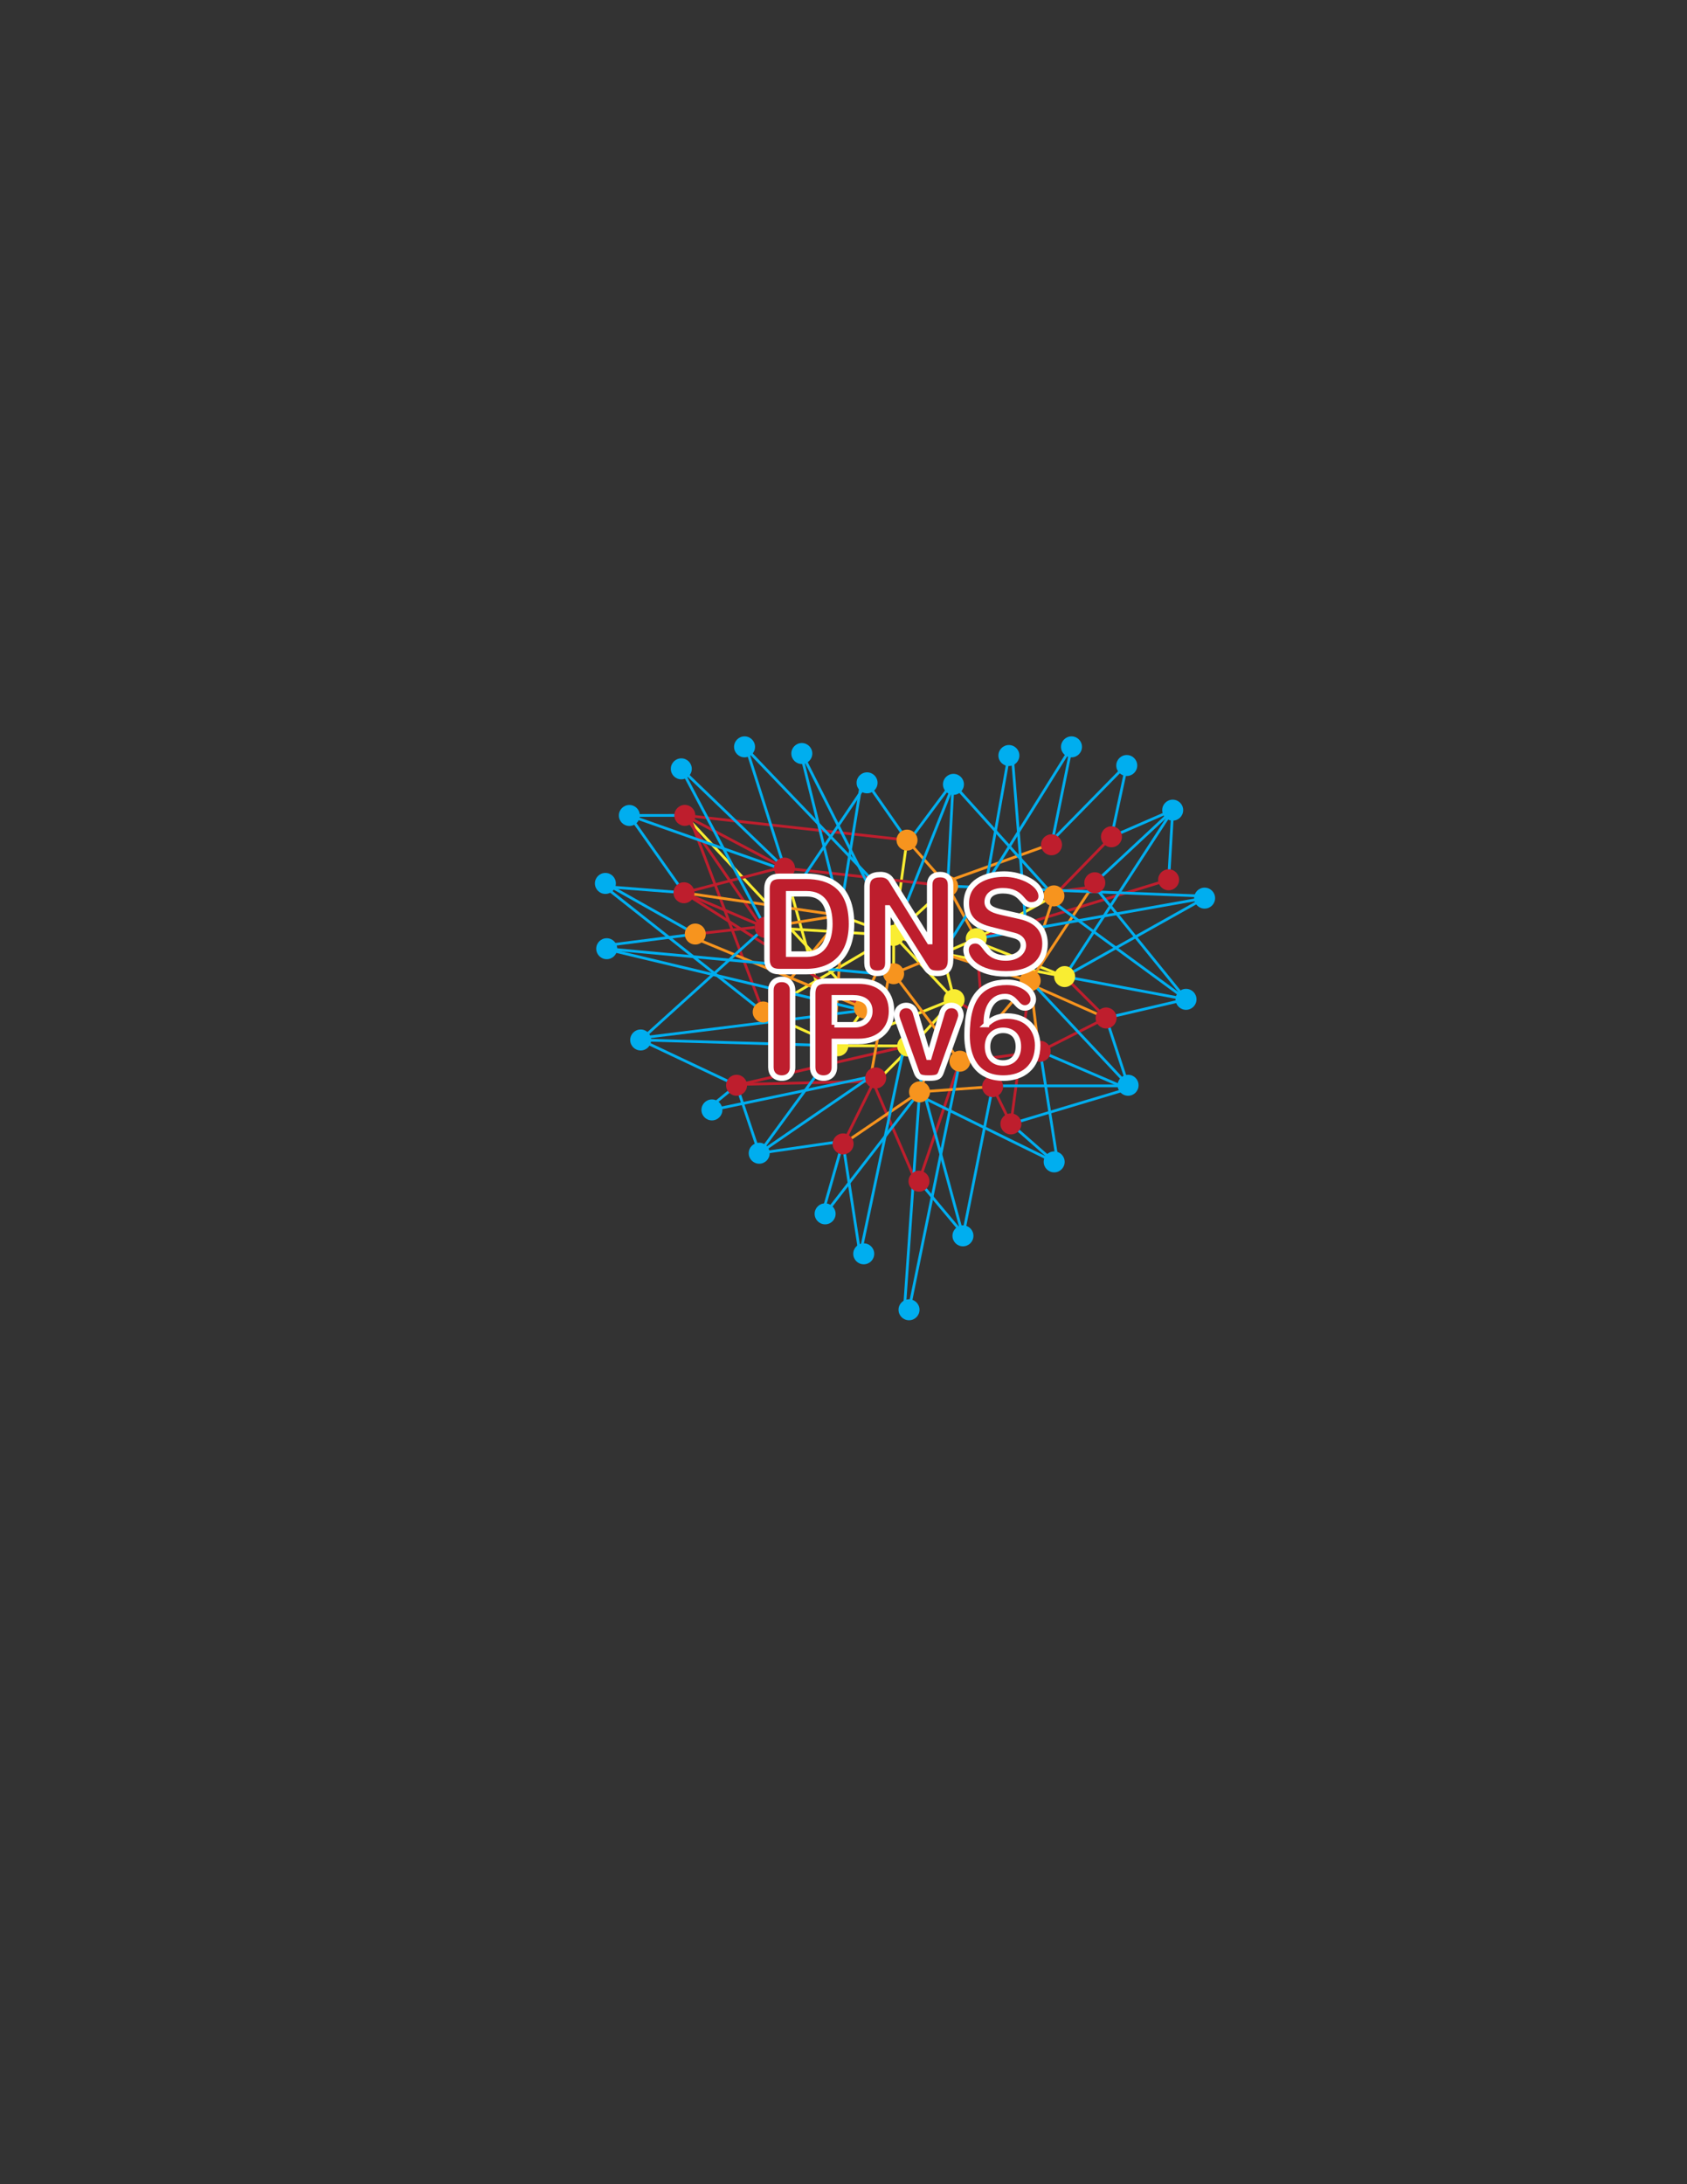 <?xml version="1.0" encoding="utf-8"?>
<!DOCTYPE svg PUBLIC "-//W3C//DTD SVG 1.1//EN" "http://www.w3.org/Graphics/SVG/1.1/DTD/svg11.dtd">
<svg version="1.1" id="Layer_1" xmlns="http://www.w3.org/2000/svg" xmlns:xlink="http://www.w3.org/1999/xlink" x="0px" y="0px"
	 width="612px" height="792px" viewBox="0 0 612 792" enable-background="new 0 0 612 792" xml:space="preserve">
<rect x="0" y="0" width="612" height="792" fill="#333333" stroke="none"/>
<line fill="none" stroke="#F9ED32" x1="313.584" y1="365.506" x2="248.436" y2="295.662"/>
<line fill="none" stroke="#F9ED32" x1="324.213" y1="339.176" x2="304.647" y2="331.93"/>
<line fill="none" stroke="#F9ED32" x1="324.213" y1="339.176" x2="343.78" y2="321.301"/>
<line fill="none" stroke="#F9ED32" x1="324.213" y1="339.176" x2="329.044" y2="304.633"/>
<line fill="none" stroke="#F9ED32" x1="324.213" y1="339.176" x2="344.017" y2="346.293"/>
<line fill="none" stroke="#F9ED32" x1="324.213" y1="339.176" x2="324.184" y2="353.07"/>
<line fill="none" stroke="#F9ED32" x1="324.213" y1="339.176" x2="346.132" y2="362.476"/>
<line fill="none" stroke="#F9ED32" x1="346.132" y1="362.476" x2="330.775" y2="379.396"/>
<line fill="none" stroke="#F9ED32" x1="330.775" y1="379.396" x2="317.534" y2="392.638"/>
<line fill="none" stroke="#F9ED32" x1="329.285" y1="379.274" x2="303.95" y2="379.198"/>
<line fill="none" stroke="#F9ED32" x1="303.95" y1="379.198" x2="313.584" y2="365.506"/>
<line fill="none" stroke="#F9ED32" x1="303.95" y1="379.198" x2="276.868" y2="366.955"/>
<line fill="none" stroke="#F9ED32" x1="347.327" y1="361.741" x2="303.95" y2="379.198"/>
<line fill="none" stroke="#F9ED32" x1="386.224" y1="354.114" x2="352.293" y2="340.776"/>
<line fill="none" stroke="#F9ED32" x1="341.951" y1="345.753" x2="386.224" y2="354.114"/>
<line fill="none" stroke="#F9ED32" x1="354.166" y1="340.384" x2="382.337" y2="324.85"/>
<line fill="none" stroke="#F9ED32" x1="354.166" y1="340.384" x2="341.951" y2="345.753"/>
<line fill="none" stroke="#F9ED32" x1="341.951" y1="345.753" x2="346.132" y2="362.476"/>
<line fill="none" stroke="#F9ED32" x1="324.213" y1="339.176" x2="277.592" y2="336.279"/>
<line fill="none" stroke="#F9ED32" x1="302.638" y1="379.396" x2="284.597" y2="314.778"/>
<line fill="none" stroke="#F9ED32" x1="324.213" y1="339.176" x2="276.868" y2="366.955"/>
<line fill="none" stroke="#BE1E2D" x1="248.436" y1="295.662" x2="277.258" y2="337.465"/>
<line fill="none" stroke="#BE1E2D" x1="284.597" y1="314.779" x2="304.646" y2="331.93"/>
<line fill="none" stroke="#BE1E2D" x1="249.672" y1="294.982" x2="276.867" y2="366.956"/>
<line fill="none" stroke="#BE1E2D" x1="248.122" y1="323.716" x2="282.528" y2="314.775"/>
<line fill="none" stroke="#BE1E2D" x1="284.597" y1="314.779" x2="343.78" y2="321.3"/>
<line fill="none" stroke="#BE1E2D" x1="317.691" y1="390.869" x2="305.854" y2="414.784"/>
<line fill="none" stroke="#BE1E2D" x1="315.879" y1="392.086" x2="268.983" y2="393.19"/>
<line fill="none" stroke="#BE1E2D" x1="273.787" y1="336.277" x2="252.228" y2="338.692"/>
<line fill="none" stroke="#BE1E2D" x1="248.122" y1="323.716" x2="314.775" y2="366.155"/>
<line fill="none" stroke="#BE1E2D" x1="403.202" y1="303.425" x2="382.337" y2="324.849"/>
<line fill="none" stroke="#BE1E2D" x1="423.946" y1="319.013" x2="354.166" y2="340.384"/>
<line fill="none" stroke="#BE1E2D" x1="397.534" y1="321.465" x2="380.982" y2="323.672"/>
<line fill="none" stroke="#BE1E2D" x1="401.27" y1="369.13" x2="386.224" y2="354.114"/>
<line fill="none" stroke="#BE1E2D" x1="401.27" y1="369.13" x2="377.355" y2="381.207"/>
<line fill="none" stroke="#BE1E2D" x1="366.728" y1="407.537" x2="360.093" y2="394.009"/>
<line fill="none" stroke="#BE1E2D" x1="366.728" y1="407.537" x2="373.731" y2="355.602"/>
<line fill="none" stroke="#BE1E2D" x1="377.355" y1="381.207" x2="346.132" y2="362.476"/>
<line fill="none" stroke="#BE1E2D" x1="377.355" y1="381.207" x2="349.534" y2="384.914"/>
<line fill="none" stroke="#BE1E2D" x1="358.362" y1="393.189" x2="354.166" y2="340.383"/>
<line fill="none" stroke="#BE1E2D" x1="332.982" y1="430.155" x2="315.878" y2="390.43"/>
<line fill="none" stroke="#BE1E2D" x1="333.393" y1="428.311" x2="348.222" y2="384.801"/>
<line fill="none" stroke="#BE1E2D" x1="248.436" y1="295.662" x2="329.044" y2="304.633"/>
<line fill="none" stroke="#BE1E2D" x1="248.436" y1="295.662" x2="284.598" y2="314.779"/>
<line fill="none" stroke="#BE1E2D" x1="277.592" y1="336.278" x2="248.122" y2="323.715"/>
<line fill="none" stroke="#BE1E2D" x1="267.205" y1="393.526" x2="329.285" y2="379.274"/>
<line fill="none" stroke="#F7941E" x1="304.646" y1="331.93" x2="248.123" y2="323.716"/>
<line fill="none" stroke="#F7941E" x1="304.646" y1="331.93" x2="277.591" y2="336.279"/>
<line fill="none" stroke="#F7941E" x1="304.293" y1="333.604" x2="276.868" y2="366.956"/>
<line fill="none" stroke="#F7941E" x1="305.528" y1="333.567" x2="302.638" y2="379.397"/>
<line fill="none" stroke="#F7941E" x1="314.775" y1="366.155" x2="250.775" y2="339.672"/>
<line fill="none" stroke="#F7941E" x1="312.017" y1="365.604" x2="324.213" y2="339.175"/>
<line fill="none" stroke="#F7941E" x1="324.184" y1="353.069" x2="348.222" y2="384.801"/>
<line fill="none" stroke="#F7941E" x1="322.5" y1="353.465" x2="315.879" y2="390.43"/>
<line fill="none" stroke="#F7941E" x1="335.189" y1="394.845" x2="305.854" y2="414.783"/>
<line fill="none" stroke="#F7941E" x1="333.59" y1="395.922" x2="360.093" y2="394.009"/>
<line fill="none" stroke="#F7941E" x1="333.59" y1="395.922" x2="346.132" y2="362.476"/>
<line fill="none" stroke="#F7941E" x1="373.731" y1="355.602" x2="397.163" y2="320.093"/>
<line fill="none" stroke="#F7941E" x1="372.155" y1="356.224" x2="401.27" y2="369.13"/>
<line fill="none" stroke="#F7941E" x1="372.155" y1="356.224" x2="382.337" y2="324.849"/>
<line fill="none" stroke="#F7941E" x1="343.78" y1="321.3" x2="354.166" y2="340.383"/>
<line fill="none" stroke="#F7941E" x1="343.78" y1="321.3" x2="341.951" y2="345.753"/>
<line fill="none" stroke="#F7941E" x1="343.78" y1="321.3" x2="329.044" y2="304.633"/>
<line fill="none" stroke="#F7941E" x1="342.914" y1="319.81" x2="379.879" y2="306.569"/>
<line fill="none" stroke="#F7941E" x1="374.914" y1="356.224" x2="341.951" y2="345.753"/>
<line fill="none" stroke="#F7941E" x1="325.811" y1="352.362" x2="341.951" y2="345.753"/>
<line fill="none" stroke="#F7941E" x1="373.731" y1="355.602" x2="377.12" y2="382.706"/>
<line fill="none" stroke="#F7941E" x1="347.879" y1="386.017" x2="373.731" y2="355.602"/>
<line fill="none" stroke="#00AEEF" x1="408.758" y1="277.578" x2="403.202" y2="303.425"/>
<line fill="none" stroke="#00AEEF" x1="228.314" y1="295.695" x2="282.527" y2="314.775"/>
<line fill="none" stroke="#00AEEF" x1="271.069" y1="272.15" x2="284.597" y2="314.779"/>
<line fill="none" stroke="#00AEEF" x1="312.319" y1="284.983" x2="304.646" y2="331.929"/>
<line fill="none" stroke="#00AEEF" x1="247.156" y1="278.786" x2="277.592" y2="336.278"/>
<line fill="none" stroke="#00AEEF" x1="290.861" y1="274.441" x2="305.528" y2="333.566"/>
<line fill="none" stroke="#00AEEF" x1="345.886" y1="284.41" x2="324.213" y2="339.176"/>
<line fill="none" stroke="#00AEEF" x1="220.102" y1="344.008" x2="322.5" y2="353.466"/>
<line fill="none" stroke="#00AEEF" x1="232.42" y1="377.101" x2="303.949" y2="379.199"/>
<line fill="none" stroke="#00AEEF" x1="303.95" y1="379.198" x2="275.417" y2="418.165"/>
<line fill="none" stroke="#00AEEF" x1="275.418" y1="418.165" x2="315.879" y2="390.431"/>
<line fill="none" stroke="#00AEEF" x1="315.879" y1="390.431" x2="258.267" y2="402.465"/>
<line fill="none" stroke="#00AEEF" x1="312.017" y1="454.982" x2="328.017" y2="379.396"/>
<line fill="none" stroke="#00AEEF" x1="328.017" y1="475.948" x2="333.59" y2="395.922"/>
<line fill="none" stroke="#00AEEF" x1="382.429" y1="421.307" x2="331.879" y2="396.5"/>
<line fill="none" stroke="#00AEEF" x1="366.002" y1="273.955" x2="354.166" y2="340.384"/>
<line fill="none" stroke="#00AEEF" x1="388.709" y1="270.814" x2="341.951" y2="345.752"/>
<line fill="none" stroke="#00AEEF" x1="343.78" y1="321.3" x2="345.672" y2="285.604"/>
<line fill="none" stroke="#00AEEF" x1="343.78" y1="321.3" x2="438.542" y2="324.999"/>
<line fill="none" stroke="#00AEEF" x1="383.741" y1="421.879" x2="377.355" y2="381.207"/>
<line fill="none" stroke="#00AEEF" x1="382.429" y1="421.307" x2="366.728" y2="407.537"/>
<line fill="none" stroke="#00AEEF" x1="228.314" y1="295.695" x2="248.123" y2="323.716"/>
<line fill="none" stroke="#00AEEF" x1="228.314" y1="295.695" x2="248.436" y2="295.662"/>
<line fill="none" stroke="#00AEEF" x1="430.258" y1="362.365" x2="380.431" y2="325.879"/>
<line fill="none" stroke="#00AEEF" x1="430.258" y1="362.365" x2="395.327" y2="319.258"/>
<line fill="none" stroke="#00AEEF" x1="430.258" y1="362.365" x2="401.27" y2="369.13"/>
<line fill="none" stroke="#00AEEF" x1="425.426" y1="293.763" x2="403.202" y2="303.426"/>
<line fill="none" stroke="#00AEEF" x1="425.426" y1="293.763" x2="397.163" y2="320.093"/>
<line fill="none" stroke="#00AEEF" x1="409.672" y1="276.224" x2="379.879" y2="306.569"/>
<line fill="none" stroke="#00AEEF" x1="388.709" y1="270.814" x2="381.463" y2="306.324"/>
<line fill="none" stroke="#00AEEF" x1="430.258" y1="362.365" x2="386.224" y2="354.114"/>
<line fill="none" stroke="#00AEEF" x1="436.999" y1="325.667" x2="354.166" y2="340.384"/>
<line fill="none" stroke="#00AEEF" x1="312.017" y1="454.982" x2="305.854" y2="414.784"/>
<line fill="none" stroke="#00AEEF" x1="349.334" y1="448.117" x2="360.093" y2="394.009"/>
<line fill="none" stroke="#00AEEF" x1="409.242" y1="393.526" x2="373.731" y2="355.603"/>
<line fill="none" stroke="#00AEEF" x1="409.12" y1="394.845" x2="377.355" y2="381.207"/>
<line fill="none" stroke="#00AEEF" x1="350.638" y1="448.914" x2="333.393" y2="428.311"/>
<line fill="none" stroke="#00AEEF" x1="299.332" y1="440.148" x2="333.59" y2="395.921"/>
<line fill="none" stroke="#00AEEF" x1="219.618" y1="320.334" x2="252.229" y2="338.692"/>
<line fill="none" stroke="#00AEEF" x1="219.327" y1="321.465" x2="248.122" y2="323.715"/>
<line fill="none" stroke="#00AEEF" x1="219.327" y1="321.465" x2="276.868" y2="366.955"/>
<line fill="none" stroke="#00AEEF" x1="314.551" y1="283.859" x2="329.044" y2="304.633"/>
<line fill="none" stroke="#00AEEF" x1="290.878" y1="273.23" x2="324.213" y2="339.176"/>
<line fill="none" stroke="#00AEEF" x1="314.551" y1="283.859" x2="279.466" y2="335.81"/>
<line fill="none" stroke="#00AEEF" x1="346.224" y1="282.845" x2="328.568" y2="306.569"/>
<line fill="none" stroke="#00AEEF" x1="367.189" y1="273.465" x2="373.731" y2="355.602"/>
<line fill="none" stroke="#00AEEF" x1="345.886" y1="284.41" x2="382.337" y2="324.849"/>
<line fill="none" stroke="#00AEEF" x1="232.42" y1="377.101" x2="277.591" y2="336.279"/>
<line fill="none" stroke="#00AEEF" x1="230.362" y1="376.638" x2="314.775" y2="366.156"/>
<line fill="none" stroke="#00AEEF" x1="436.999" y1="325.667" x2="386.224" y2="354.115"/>
<line fill="none" stroke="#00AEEF" x1="270.104" y1="270.814" x2="341.951" y2="345.752"/>
<line fill="none" stroke="#00AEEF" x1="247.156" y1="278.786" x2="284.597" y2="314.779"/>
<line fill="none" stroke="#00AEEF" x1="218.776" y1="342.982" x2="252.229" y2="338.692"/>
<line fill="none" stroke="#00AEEF" x1="256.845" y1="402.018" x2="267.205" y2="393.526"/>
<line fill="none" stroke="#00AEEF" x1="232.42" y1="377.101" x2="267.206" y2="393.526"/>
<line fill="none" stroke="#00AEEF" x1="410.775" y1="393.741" x2="362.775" y2="393.741"/>
<line fill="none" stroke="#00AEEF" x1="329.769" y1="474.932" x2="348.222" y2="384.802"/>
<line fill="none" stroke="#00AEEF" x1="349.334" y1="448.117" x2="330.224" y2="377.741"/>
<line fill="none" stroke="#00AEEF" x1="221.534" y1="344.534" x2="313.584" y2="366.506"/>
<line fill="none" stroke="#00AEEF" x1="425.426" y1="293.763" x2="386.224" y2="354.115"/>
<line fill="none" stroke="#00AEEF" x1="425.426" y1="293.763" x2="423.947" y2="319.013"/>
<line fill="none" stroke="#00AEEF" x1="409.12" y1="394.845" x2="366.728" y2="407.537"/>
<line fill="none" stroke="#00AEEF" x1="401.27" y1="369.13" x2="409.242" y2="393.526"/>
<line fill="none" stroke="#00AEEF" x1="298.224" y1="440.638" x2="305.948" y2="413.604"/>
<line fill="none" stroke="#00AEEF" x1="275.418" y1="418.165" x2="303.189" y2="414.155"/>
<line fill="none" stroke="#00AEEF" x1="275.052" y1="416.914" x2="267.205" y2="393.526"/>
<g>
	<defs>
		<rect id="SVGID_1_" width="612" height="792"/>
	</defs>
	<clipPath id="SVGID_2_">
		<use xlink:href="#SVGID_1_"  overflow="visible"/>
	</clipPath>
	<path clip-path="url(#SVGID_2_)" fill="#F7941E" d="M332.848,304.632c0,2.102-1.702,3.806-3.803,3.806
		c-2.102,0-3.805-1.704-3.805-3.806c0-2.101,1.703-3.804,3.805-3.804C331.146,300.828,332.848,302.531,332.848,304.632"/>
	<path clip-path="url(#SVGID_2_)" fill="#00AEEF" d="M349.689,284.41c0,2.102-1.703,3.805-3.805,3.805
		c-2.1,0-3.803-1.703-3.803-3.805c0-2.101,1.703-3.804,3.803-3.804C347.986,280.605,349.689,282.309,349.689,284.41"/>
	<path clip-path="url(#SVGID_2_)" fill="#00AEEF" d="M318.355,283.858c0,2.102-1.703,3.805-3.805,3.805s-3.805-1.703-3.805-3.805
		c0-2.101,1.703-3.804,3.805-3.804S318.355,281.757,318.355,283.858"/>
	<path clip-path="url(#SVGID_2_)" fill="#00AEEF" d="M294.683,273.23c0,2.101-1.704,3.805-3.805,3.805
		c-2.1,0-3.804-1.704-3.804-3.805s1.704-3.806,3.804-3.806C292.979,269.424,294.683,271.129,294.683,273.23"/>
	<path clip-path="url(#SVGID_2_)" fill="#F7941E" d="M327.988,353.069c0,2.101-1.704,3.805-3.805,3.805
		c-2.102,0-3.806-1.704-3.806-3.805c0-2.102,1.704-3.804,3.806-3.804C326.284,349.265,327.988,350.967,327.988,353.069"/>
	<path clip-path="url(#SVGID_2_)" fill="#F9ED32" d="M345.756,345.752c0,2.102-1.702,3.806-3.807,3.806
		c-2.101,0-3.804-1.704-3.804-3.806c0-2.101,1.703-3.805,3.804-3.805C344.054,341.947,345.756,343.651,345.756,345.752"/>
	<path clip-path="url(#SVGID_2_)" fill="#F9ED32" d="M357.972,340.383c0,2.102-1.705,3.805-3.805,3.805
		c-2.102,0-3.806-1.703-3.806-3.805c0-2.101,1.704-3.803,3.806-3.803C356.267,336.58,357.972,338.282,357.972,340.383"/>
	<path clip-path="url(#SVGID_2_)" fill="#F9ED32" d="M328.017,339.177c0,2.1-1.702,3.803-3.804,3.803
		c-2.101,0-3.804-1.703-3.804-3.803c0-2.104,1.703-3.805,3.804-3.805C326.314,335.372,328.017,337.073,328.017,339.177"/>
	<path clip-path="url(#SVGID_2_)" fill="#BE1E2D" d="M288.401,314.779c0,2.102-1.703,3.804-3.805,3.804
		c-2.1,0-3.803-1.702-3.803-3.804s1.703-3.805,3.803-3.805C286.698,310.974,288.401,312.677,288.401,314.779"/>
	<path clip-path="url(#SVGID_2_)" fill="#F7941E" d="M317.389,365.506c0,2.101-1.703,3.805-3.805,3.805
		c-2.101,0-3.804-1.704-3.804-3.805s1.703-3.804,3.804-3.804C315.686,361.702,317.389,363.405,317.389,365.506"/>
	<path clip-path="url(#SVGID_2_)" fill="#F9ED32" d="M349.936,362.476c0,2.102-1.703,3.805-3.803,3.805
		c-2.102,0-3.805-1.703-3.805-3.805c0-2.1,1.703-3.804,3.805-3.804C348.232,358.671,349.936,360.375,349.936,362.476"/>
	<path clip-path="url(#SVGID_2_)" fill="#BE1E2D" d="M309.659,414.782c0,2.104-1.704,3.808-3.804,3.808
		c-2.101,0-3.806-1.704-3.806-3.808c0-2.1,1.705-3.804,3.806-3.804C307.955,410.979,309.659,412.683,309.659,414.782"/>
	<path clip-path="url(#SVGID_2_)" fill="#00AEEF" d="M333.573,474.932c0,2.101-1.704,3.805-3.804,3.805
		c-2.102,0-3.806-1.704-3.806-3.805s1.704-3.804,3.806-3.804C331.869,471.128,333.573,472.831,333.573,474.932"/>
	<path clip-path="url(#SVGID_2_)" fill="#F7941E" d="M352.026,384.801c0,2.101-1.702,3.805-3.805,3.805
		c-2.101,0-3.805-1.704-3.805-3.805s1.704-3.804,3.805-3.804C350.324,380.997,352.026,382.7,352.026,384.801"/>
	<path clip-path="url(#SVGID_2_)" fill="#F9ED32" d="M333.09,379.274c0,2.101-1.703,3.805-3.805,3.805s-3.804-1.704-3.804-3.805
		s1.702-3.805,3.804-3.805S333.09,377.173,333.09,379.274"/>
	<path clip-path="url(#SVGID_2_)" fill="#00AEEF" d="M412.562,277.578c0,2.102-1.701,3.805-3.802,3.805
		c-2.103,0-3.805-1.703-3.805-3.805s1.702-3.804,3.805-3.804C410.86,273.774,412.562,275.476,412.562,277.578"/>
	<path clip-path="url(#SVGID_2_)" fill="#BE1E2D" d="M337.197,428.312c0,2.101-1.704,3.802-3.805,3.802s-3.805-1.701-3.805-3.802
		c0-2.104,1.704-3.807,3.805-3.807S337.197,426.209,337.197,428.312"/>
	<path clip-path="url(#SVGID_2_)" fill="#F7941E" d="M347.585,321.301c0,2.101-1.704,3.804-3.807,3.804
		c-2.101,0-3.803-1.703-3.803-3.804s1.702-3.805,3.803-3.805C345.881,317.496,347.585,319.2,347.585,321.301"/>
	<path clip-path="url(#SVGID_2_)" fill="#BE1E2D" d="M407.006,303.425c0,2.101-1.703,3.805-3.804,3.805s-3.804-1.704-3.804-3.805
		c0-2.102,1.703-3.805,3.804-3.805S407.006,301.323,407.006,303.425"/>
	<path clip-path="url(#SVGID_2_)" fill="#00AEEF" d="M429.23,293.763c0,2.102-1.703,3.805-3.805,3.805
		c-2.1,0-3.804-1.703-3.804-3.805c0-2.101,1.704-3.805,3.804-3.805C427.527,289.958,429.23,291.662,429.23,293.763"/>
	<path clip-path="url(#SVGID_2_)" fill="#00AEEF" d="M392.513,270.814c0,2.101-1.702,3.805-3.804,3.805
		c-2.101,0-3.804-1.704-3.804-3.805s1.703-3.805,3.804-3.805C390.811,267.01,392.513,268.713,392.513,270.814"/>
	<path clip-path="url(#SVGID_2_)" fill="#BE1E2D" d="M385.268,306.323c0,2.102-1.704,3.805-3.805,3.805
		c-2.103,0-3.805-1.703-3.805-3.805c0-2.101,1.702-3.804,3.805-3.804C383.563,302.519,385.268,304.222,385.268,306.323"/>
	<path clip-path="url(#SVGID_2_)" fill="#BE1E2D" d="M427.751,319.013c0,2.102-1.704,3.805-3.805,3.805
		c-2.103,0-3.805-1.703-3.805-3.805c0-2.101,1.702-3.804,3.805-3.804C426.047,315.208,427.751,316.912,427.751,319.013"/>
	<path clip-path="url(#SVGID_2_)" fill="#00AEEF" d="M440.804,325.667c0,2.102-1.703,3.805-3.805,3.805s-3.806-1.703-3.806-3.805
		c0-2.101,1.704-3.804,3.806-3.804S440.804,323.565,440.804,325.667"/>
	<path clip-path="url(#SVGID_2_)" fill="#F7941E" d="M377.536,355.603c0,2.099-1.702,3.803-3.803,3.803
		c-2.103,0-3.807-1.704-3.807-3.803c0-2.102,1.704-3.805,3.807-3.805C375.834,351.798,377.536,353.501,377.536,355.603"/>
	<path clip-path="url(#SVGID_2_)" fill="#F9ED32" d="M390.028,354.115c0,2.102-1.702,3.803-3.804,3.803s-3.806-1.701-3.806-3.803
		c0-2.101,1.704-3.805,3.806-3.805S390.028,352.014,390.028,354.115"/>
	<path clip-path="url(#SVGID_2_)" fill="#00AEEF" d="M232.119,295.695c0,2.101-1.704,3.804-3.804,3.804
		c-2.102,0-3.806-1.703-3.806-3.804c0-2.102,1.704-3.805,3.806-3.805C230.415,291.89,232.119,293.593,232.119,295.695"/>
	<path clip-path="url(#SVGID_2_)" fill="#BE1E2D" d="M252.24,295.662c0,2.101-1.704,3.805-3.804,3.805
		c-2.101,0-3.805-1.704-3.805-3.805c0-2.102,1.704-3.805,3.805-3.805C250.536,291.857,252.24,293.56,252.24,295.662"/>
	<path clip-path="url(#SVGID_2_)" fill="#00AEEF" d="M250.96,278.786c0,2.102-1.704,3.804-3.805,3.804s-3.804-1.702-3.804-3.804
		s1.703-3.804,3.804-3.804S250.96,276.684,250.96,278.786"/>
	<path clip-path="url(#SVGID_2_)" fill="#00AEEF" d="M223.422,320.333c0,2.103-1.704,3.805-3.805,3.805
		c-2.1,0-3.804-1.702-3.804-3.805c0-2.1,1.704-3.804,3.804-3.804C221.718,316.529,223.422,318.233,223.422,320.333"/>
	<path clip-path="url(#SVGID_2_)" fill="#BE1E2D" d="M251.926,323.716c0,2.102-1.703,3.804-3.805,3.804
		c-2.1,0-3.802-1.702-3.802-3.804c0-2.1,1.702-3.805,3.802-3.805C250.223,319.911,251.926,321.616,251.926,323.716"/>
	<path clip-path="url(#SVGID_2_)" fill="#BE1E2D" d="M321.496,390.869c0,2.104-1.703,3.805-3.805,3.805s-3.805-1.701-3.805-3.805
		c0-2.101,1.703-3.803,3.805-3.803S321.496,388.768,321.496,390.869"/>
	<path clip-path="url(#SVGID_2_)" fill="#BE1E2D" d="M363.897,394.01c0,2.101-1.704,3.805-3.805,3.805s-3.805-1.704-3.805-3.805
		c0-2.102,1.704-3.806,3.805-3.806S363.897,391.908,363.897,394.01"/>
	<path clip-path="url(#SVGID_2_)" fill="#00AEEF" d="M369.807,273.955c0,2.102-1.703,3.804-3.805,3.804
		c-2.1,0-3.804-1.702-3.804-3.804s1.704-3.804,3.804-3.804C368.104,270.151,369.807,271.853,369.807,273.955"/>
	<path clip-path="url(#SVGID_2_)" fill="#00AEEF" d="M279.223,418.165c0,2.103-1.704,3.805-3.804,3.805
		c-2.102,0-3.806-1.702-3.806-3.805c0-2.101,1.704-3.805,3.806-3.805C277.519,414.36,279.223,416.064,279.223,418.165"/>
	<path clip-path="url(#SVGID_2_)" fill="#F7941E" d="M256.033,338.693c0,2.102-1.703,3.804-3.804,3.804
		c-2.102,0-3.805-1.702-3.805-3.804c0-2.101,1.703-3.805,3.805-3.805C254.33,334.888,256.033,336.592,256.033,338.693"/>
	<path clip-path="url(#SVGID_2_)" fill="#F7941E" d="M337.395,395.921c0,2.101-1.703,3.805-3.804,3.805
		c-2.104,0-3.806-1.704-3.806-3.805c0-2.102,1.702-3.803,3.806-3.803C335.691,392.118,337.395,393.819,337.395,395.921"/>
	<path clip-path="url(#SVGID_2_)" fill="#F7941E" d="M280.672,366.956c0,2.102-1.703,3.804-3.804,3.804
		c-2.102,0-3.804-1.702-3.804-3.804s1.702-3.805,3.804-3.805C278.969,363.15,280.672,364.854,280.672,366.956"/>
	<path clip-path="url(#SVGID_2_)" fill="#F9ED32" d="M307.755,379.199c0,2.099-1.705,3.803-3.806,3.803s-3.804-1.704-3.804-3.803
		c0-2.102,1.703-3.805,3.804-3.805S307.755,377.097,307.755,379.199"/>
	<path clip-path="url(#SVGID_2_)" fill="#F7941E" d="M308.451,331.93c0,2.1-1.703,3.805-3.805,3.805
		c-2.101,0-3.804-1.705-3.804-3.805c0-2.101,1.703-3.805,3.804-3.805C306.748,328.125,308.451,329.829,308.451,331.93"/>
	<path clip-path="url(#SVGID_2_)" fill="#00AEEF" d="M236.225,377.101c0,2.1-1.704,3.805-3.805,3.805
		c-2.101,0-3.804-1.705-3.804-3.805s1.703-3.805,3.804-3.805C234.521,373.295,236.225,375,236.225,377.101"/>
	<path clip-path="url(#SVGID_2_)" fill="#00AEEF" d="M303.137,440.148c0,2.101-1.704,3.803-3.805,3.803
		c-2.101,0-3.805-1.702-3.805-3.803c0-2.104,1.704-3.804,3.805-3.804C301.433,436.345,303.137,438.045,303.137,440.148"/>
	<path clip-path="url(#SVGID_2_)" fill="#00AEEF" d="M317.147,454.642c0,2.101-1.703,3.805-3.804,3.805
		c-2.103,0-3.805-1.704-3.805-3.805c0-2.102,1.702-3.806,3.805-3.806C315.444,450.836,317.147,452.54,317.147,454.642"/>
	<path clip-path="url(#SVGID_2_)" fill="#BE1E2D" d="M271.009,393.526c0,2.102-1.703,3.805-3.803,3.805
		c-2.103,0-3.805-1.703-3.805-3.805c0-2.1,1.702-3.805,3.805-3.805C269.306,389.721,271.009,391.426,271.009,393.526"/>
	<path clip-path="url(#SVGID_2_)" fill="#00AEEF" d="M413.047,393.526c0,2.102-1.704,3.805-3.805,3.805
		c-2.104,0-3.805-1.703-3.805-3.805c0-2.1,1.701-3.805,3.805-3.805C411.343,389.721,413.047,391.426,413.047,393.526"/>
	<path clip-path="url(#SVGID_2_)" fill="#BE1E2D" d="M381.16,381.208c0,2.1-1.703,3.804-3.805,3.804
		c-2.101,0-3.804-1.704-3.804-3.804c0-2.102,1.703-3.806,3.804-3.806C379.457,377.402,381.16,379.106,381.16,381.208"/>
	<path clip-path="url(#SVGID_2_)" fill="#BE1E2D" d="M370.531,407.539c0,2.1-1.702,3.803-3.805,3.803
		c-2.1,0-3.803-1.703-3.803-3.803c0-2.104,1.703-3.807,3.803-3.807C368.829,403.732,370.531,405.436,370.531,407.539"/>
	<path clip-path="url(#SVGID_2_)" fill="#00AEEF" d="M386.233,421.306c0,2.101-1.704,3.806-3.806,3.806
		c-2.1,0-3.804-1.705-3.804-3.806s1.704-3.804,3.804-3.804C384.529,417.502,386.233,419.205,386.233,421.306"/>
	<path clip-path="url(#SVGID_2_)" fill="#00AEEF" d="M353.14,448.118c0,2.102-1.703,3.805-3.804,3.805
		c-2.103,0-3.807-1.703-3.807-3.805c0-2.1,1.704-3.806,3.807-3.806C351.437,444.312,353.14,446.019,353.14,448.118"/>
	<path clip-path="url(#SVGID_2_)" fill="#00AEEF" d="M262.071,402.464c0,2.101-1.703,3.806-3.803,3.806
		c-2.102,0-3.806-1.705-3.806-3.806s1.704-3.805,3.806-3.805C260.368,398.659,262.071,400.363,262.071,402.464"/>
	<path clip-path="url(#SVGID_2_)" fill="#00AEEF" d="M223.906,344.007c0,2.102-1.704,3.804-3.804,3.804
		c-2.103,0-3.805-1.702-3.805-3.804c0-2.101,1.702-3.803,3.805-3.803C222.202,340.204,223.906,341.906,223.906,344.007"/>
	<path clip-path="url(#SVGID_2_)" fill="#BE1E2D" d="M281.396,336.277c0,2.101-1.703,3.807-3.805,3.807
		c-2.1,0-3.804-1.706-3.804-3.807s1.704-3.804,3.804-3.804C279.693,332.473,281.396,334.176,281.396,336.277"/>
	<path clip-path="url(#SVGID_2_)" fill="#00AEEF" d="M273.909,270.814c0,2.101-1.704,3.805-3.805,3.805
		c-2.101,0-3.805-1.704-3.805-3.805s1.704-3.805,3.805-3.805C272.205,267.01,273.909,268.713,273.909,270.814"/>
	<path clip-path="url(#SVGID_2_)" fill="#00AEEF" d="M434.062,362.365c0,2.102-1.703,3.805-3.806,3.805
		c-2.099,0-3.805-1.703-3.805-3.805c0-2.1,1.706-3.804,3.805-3.804C432.359,358.561,434.062,360.265,434.062,362.365"/>
	<path clip-path="url(#SVGID_2_)" fill="#BE1E2D" d="M400.968,320.093c0,2.102-1.701,3.804-3.805,3.804
		c-2.1,0-3.805-1.702-3.805-3.804c0-2.101,1.705-3.805,3.805-3.805C399.267,316.288,400.968,317.992,400.968,320.093"/>
	<path clip-path="url(#SVGID_2_)" fill="#F7941E" d="M386.142,324.85c0,2.101-1.702,3.805-3.804,3.805s-3.806-1.704-3.806-3.805
		s1.704-3.805,3.806-3.805S386.142,322.749,386.142,324.85"/>
	<path clip-path="url(#SVGID_2_)" fill="#BE1E2D" d="M405.075,369.13c0,2.1-1.704,3.804-3.804,3.804
		c-2.104,0-3.808-1.704-3.808-3.804c0-2.102,1.704-3.805,3.808-3.805C403.371,365.325,405.075,367.028,405.075,369.13"/>
</g>
<g>
	<path fill="#BE1E2D" stroke="#FFFFFF" stroke-width="2" d="M279.656,359.062c0-2.352,1.536-3.935,3.935-3.935
		c2.4,0,3.935,1.583,3.935,3.935v27.93c0,2.351-1.535,3.935-3.935,3.935c-2.399,0-3.935-1.584-3.935-3.935V359.062z"/>
	<path fill="#BE1E2D" stroke="#FFFFFF" stroke-width="2" d="M294.819,360.357c0-3.503,1.824-4.606,4.607-4.606h12.045
		c6.623,0,11.949,3.263,11.949,10.941c0,6.286-4.366,10.941-11.997,10.941h-8.733v9.358c0,2.351-1.536,3.935-3.936,3.935
		s-3.935-1.584-3.935-3.935V360.357z M302.689,371.587h7.342c3.168,0,5.519-1.919,5.519-4.895c0-3.456-2.447-4.895-6.334-4.895
		h-6.526V371.587z"/>
	<path fill="#BE1E2D" stroke="#FFFFFF" stroke-width="2" d="M325.72,370.003c-0.191-0.576-0.432-1.344-0.432-1.775
		c0-2.496,1.728-3.647,3.407-3.647c2.64,0,3.312,2.208,3.503,2.927l4.703,15.836h0.096l4.703-15.836
		c0.192-0.72,0.864-2.927,3.503-2.927c1.68,0,3.407,1.152,3.407,3.647c0,0.432-0.239,1.2-0.432,1.775l-6.622,18.428
		c-0.672,1.872-1.104,2.496-4.607,2.496s-3.935-0.624-4.606-2.496L325.72,370.003z"/>
	<path fill="#BE1E2D" stroke="#FFFFFF" stroke-width="2" d="M357.822,371.491c2.063-1.968,4.271-3.071,7.486-3.071
		c7.198,0,11.134,4.799,11.134,10.605c0,7.918-5.423,11.901-12.43,11.901c-10.174,0-13.197-7.918-13.197-15.5
		c0-14.205,5.52-19.244,14.445-19.244c5.711,0,9.598,3.263,9.598,6.19c0,1.728-1.344,3.12-3.023,3.12
		c-3.167,0-3.312-4.127-7.198-4.127c-4.991,0-6.814,4.847-6.814,9.262V371.491z M363.869,385.456c3.455,0,5.566-2.256,5.566-5.951
		c0-4.079-2.399-5.903-5.566-5.903c-3.119,0-5.615,2.111-5.615,5.903C358.254,383.2,360.414,385.456,363.869,385.456z"/>
</g>
<g>
	<path fill="#BE1E2D" stroke="#FFFFFF" stroke-width="2" d="M278.243,322.366c0-3.503,1.824-4.606,4.607-4.606h9.598
		c8.59,0,16.46,3.743,16.46,17.276c0,10.941-6.095,17.276-16.604,17.276h-9.454c-2.783,0-4.607-1.104-4.607-4.607V322.366z
		 M286.113,345.977h6.622c6.287,0,8.302-5.615,8.302-10.941c0-6.814-2.591-10.941-8.35-10.941h-6.574V345.977z"/>
	<path fill="#BE1E2D" stroke="#FFFFFF" stroke-width="2" d="M314.518,321.743c0-3.263,1.584-4.607,4.943-4.607
		c1.632,0,3.071,0.624,3.935,2.063l13.773,22.219h0.096v-20.491c0-2.543,1.439-3.791,3.791-3.791s3.791,1.248,3.791,3.791v27.114
		c0,3.119-1.344,4.895-4.655,4.895c-2.495,0-3.311-0.528-4.318-2.112l-13.677-21.595H322.1v19.915c0,2.543-1.439,3.792-3.791,3.792
		s-3.791-1.248-3.791-3.792V321.743z"/>
	<path fill="#BE1E2D" stroke="#FFFFFF" stroke-width="2" d="M370.086,332.3c7.198,1.631,9.021,5.902,9.021,9.934
		c0,6.239-4.703,10.894-14.204,10.894c-9.982,0-14.445-4.991-14.445-8.734c0-1.92,1.392-3.264,3.312-3.264
		c4.271,0,3.167,6.239,11.134,6.239c4.078,0,6.334-2.255,6.334-4.559c0-1.392-0.672-2.927-3.359-3.599L359,336.955
		c-7.15-1.824-8.446-5.759-8.446-9.454c0-7.678,7.103-10.558,13.773-10.558c6.143,0,13.389,3.455,13.389,8.062
		c0,1.968-1.68,3.119-3.599,3.119c-3.647,0-2.976-5.135-10.318-5.135c-3.646,0-5.662,1.68-5.662,4.079s2.879,3.167,5.374,3.743
		L370.086,332.3z"/>
</g>
</svg>
